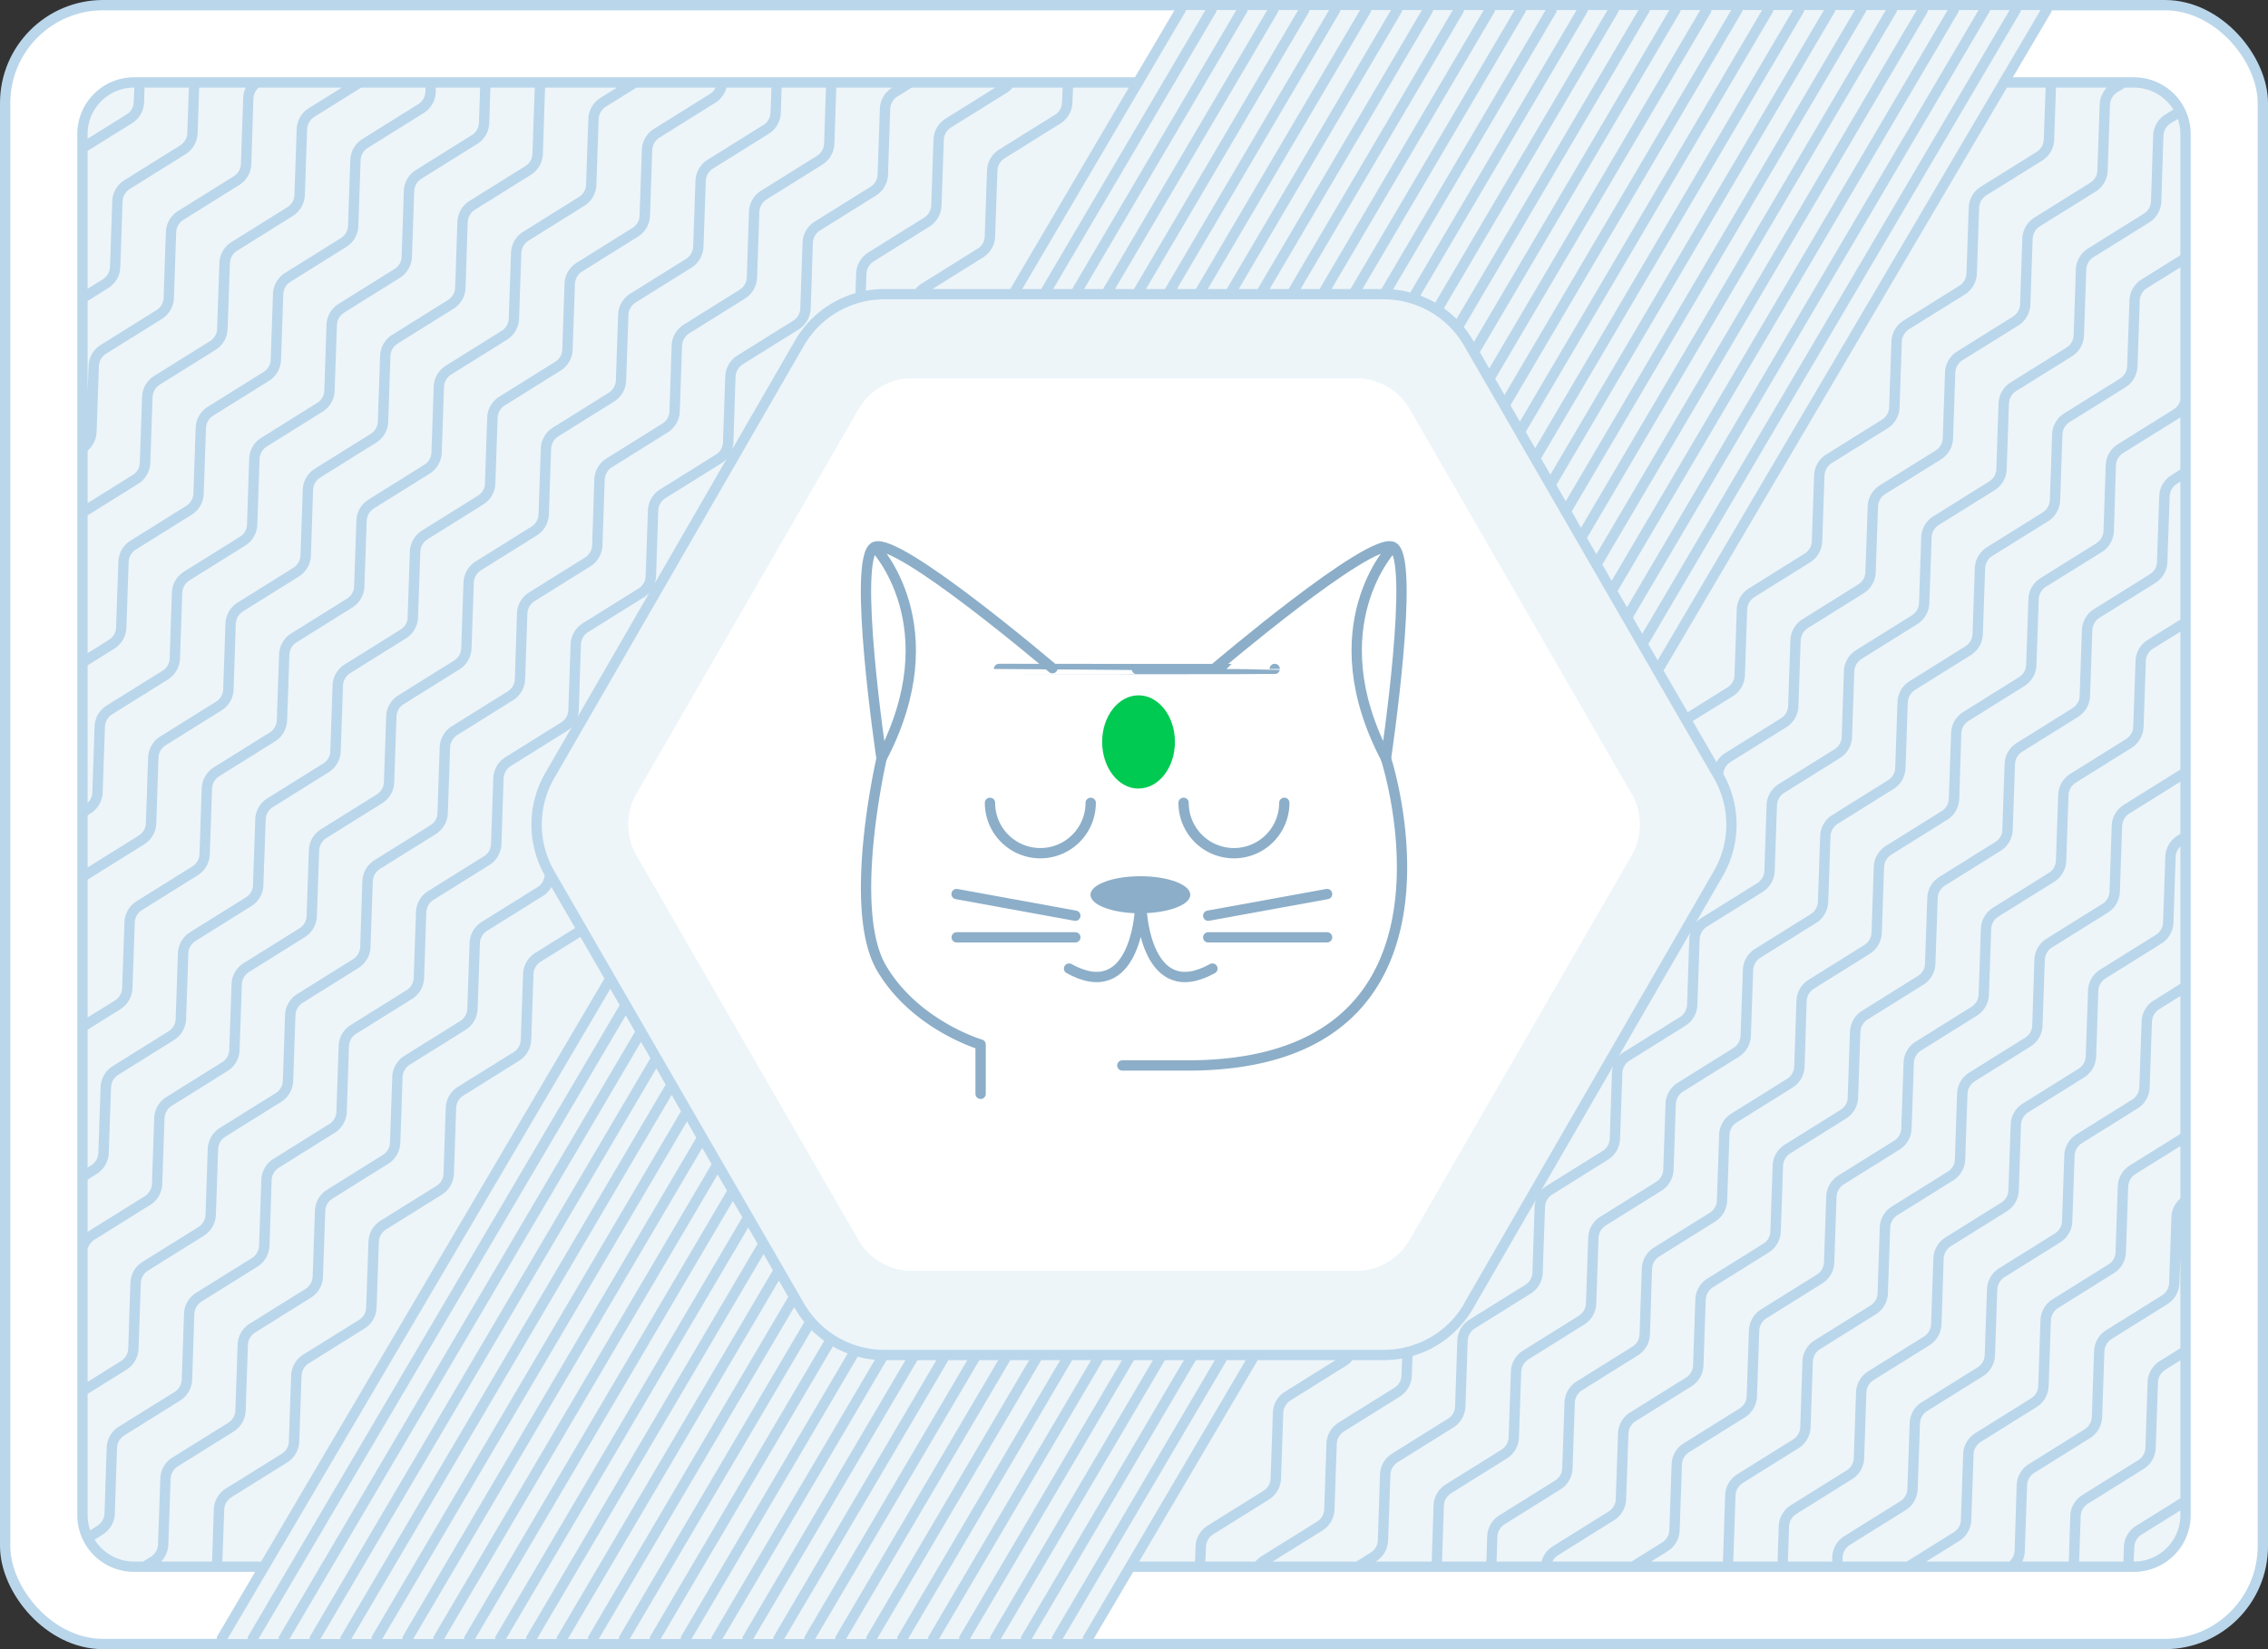 <svg width="220" height="160" fill="none" xmlns="http://www.w3.org/2000/svg"><rect width="100%" height="100%" fill="#333333" stroke="none"/><rect x=".5" y=".5" width="219" height="159" rx="9.5" fill="#fff" stroke="#BAD6EB"/><path d="m198.5 1-93 158h-84l93-158h84Z" fill="#EDF5F9"/><rect x="8" y="8" width="204" height="144" rx="5" fill="#EDF5F9"/><path fill-rule="evenodd" clip-rule="evenodd" d="M114.93 1.25a.5.5 0 1 0-.86-.5l-3.98 6.75H13A5.5 5.5 0 0 0 7.5 13v134a5.5 5.5 0 0 0 5.5 5.5h11.75l-3.68 6.25a.5.5 0 0 0 .86.5L59.2 95.94l.91 1.57-36.04 61.24a.5.5 0 0 0 .86.5L60.7 98.51l.9 1.58-34.52 58.66a.5.5 0 0 0 .86.5l34.24-58.17.91 1.58-33.01 56.09a.5.5 0 0 0 .86.5l32.73-55.6.9 1.58-31.5 53.52a.5.5 0 0 0 .87.5l31.21-53.02.91 1.58-29.98 50.94a.5.5 0 0 0 .86.5l29.7-50.45.9 1.58-28.46 48.37a.5.5 0 0 0 .86.5l28.18-47.88.91 1.58-26.95 45.8a.5.5 0 0 0 .86.5l26.67-45.3.91 1.57-25.44 43.23a.5.5 0 0 0 .86.5l25.15-42.73.92 1.58-23.93 40.65a.5.5 0 0 0 .86.5l23.64-40.16.91 1.58-22.41 38.08a.5.5 0 0 0 .86.5l22.13-37.58.9 1.57-20.9 35.5a.5.5 0 0 0 .87.51l20.61-35.01.91 1.58-19.38 32.93a.5.5 0 0 0 .86.5l19.1-32.44.08.15c.27.46.57.9.9 1.3l-17.94 30.49a.5.5 0 0 0 .86.5l17.78-30.2c.38.37.8.72 1.23 1.03l-16.87 28.67a.5.5 0 0 0 .86.5l16.85-28.62c.46.26.94.49 1.44.68l-16.15 27.44a.5.5 0 0 0 .86.5l16.26-27.63c.55.15 1.1.25 1.67.3l-15.8 26.83a.5.5 0 0 0 .87.5L86 131.96h1.83l-15.76 26.79a.5.5 0 0 0 .86.5L89 131.96h1.83l-15.76 26.79a.5.5 0 0 0 .86.5L92 131.96h1.83l-15.76 26.79a.5.5 0 0 0 .86.5L95 131.96h1.83l-15.76 26.79a.5.5 0 0 0 .86.5L98 131.96h1.83l-15.76 26.79a.5.5 0 0 0 .86.5L101 131.96h1.84l-15.76 26.79a.5.5 0 0 0 .86.5L104 131.96h1.84l-15.76 26.79a.5.5 0 0 0 .86.5L107 131.96h1.84l-15.76 26.79a.5.5 0 0 0 .86.5L110 131.96h1.84l-15.76 26.79a.5.5 0 0 0 .86.5L113 131.96h1.84l-15.76 26.79a.5.5 0 0 0 .86.5L116 131.96h1.84l-15.76 26.79a.5.5 0 0 0 .86.5L119 131.96h1.84l-15.76 26.79a.5.5 0 0 0 .86.5l3.98-6.75H207a5.5 5.5 0 0 0 5.5-5.5V13a5.5 5.5 0 0 0-5.5-5.5h-11.75l3.68-6.25a.5.5 0 1 0-.86-.5L160.8 64.06l-.91-1.57 36.04-61.24a.5.5 0 1 0-.86-.5L159.3 61.49l-.9-1.58 34.52-58.66a.5.5 0 1 0-.86-.5l-34.24 58.17-.91-1.58 33.01-56.09a.5.5 0 1 0-.86-.5l-32.73 55.6-.9-1.58 31.5-53.52a.5.5 0 1 0-.87-.5l-31.21 53.02-.91-1.58 29.98-50.94a.5.5 0 1 0-.86-.5l-29.7 50.45-.9-1.58 28.46-48.37a.5.5 0 1 0-.86-.5l-28.18 47.88-.91-1.58 26.95-45.8a.5.5 0 1 0-.86-.5l-26.67 45.3-.91-1.57 25.44-43.23a.5.5 0 1 0-.86-.5l-25.15 42.73-.91-1.58 23.92-40.65a.5.5 0 1 0-.86-.5L147.43 40.9l-.91-1.58 22.41-38.08a.5.5 0 1 0-.86-.5l-22.13 37.58-.9-1.57 20.9-35.5a.5.5 0 1 0-.87-.51l-20.61 35.01-.91-1.58 19.38-32.93a.5.5 0 1 0-.86-.5l-19.1 32.44-.08-.15c-.27-.46-.57-.9-.9-1.3l17.94-30.49a.5.5 0 1 0-.86-.5l-17.78 30.2c-.38-.37-.8-.72-1.23-1.03l16.87-28.67a.5.5 0 1 0-.86-.5l-16.85 28.62c-.46-.26-.94-.49-1.44-.68l16.15-27.44a.5.5 0 1 0-.86-.5L136.8 28.38a10 10 0 0 0-1.67-.3l15.8-26.83a.5.5 0 1 0-.87-.5L134 28.04h-1.84l15.76-26.79a.5.5 0 1 0-.86-.5L131 28.04h-1.84l15.76-26.79a.5.5 0 1 0-.86-.5L128 28.04h-1.84l15.76-26.79a.5.5 0 1 0-.86-.5L125 28.04h-1.84l15.76-26.79a.5.5 0 1 0-.86-.5L122 28.04h-1.84l15.76-26.79a.5.5 0 1 0-.86-.5L119 28.04h-1.84l15.76-26.79a.5.5 0 1 0-.86-.5L116 28.04h-1.84l15.76-26.79a.5.5 0 1 0-.86-.5L113 28.04h-1.84l15.76-26.79a.5.5 0 1 0-.86-.5L110 28.04h-1.84l15.76-26.79a.5.5 0 1 0-.86-.5L107 28.04h-1.84l15.76-26.79a.5.5 0 1 0-.86-.5L104 28.04h-1.84l15.76-26.79a.5.5 0 1 0-.86-.5L101 28.04h-1.84l15.76-26.79Zm79.74 7.25-33.3 56.56 2.34 4.04 3.84-2.4c.43-.26.69-.72.7-1.22l.22-6.37a2.5 2.5 0 0 1 1.18-2.03l5.4-3.37c.43-.27.69-.72.7-1.22l.22-6.37a2.5 2.5 0 0 1 1.18-2.03l5.4-3.37c.43-.27.69-.72.7-1.22l.22-6.37a2.5 2.5 0 0 1 1.18-2.03l5.4-3.37c.43-.27.69-.72.7-1.22l.22-6.37a2.5 2.5 0 0 1 1.18-2.03l5.4-3.37c.43-.27.69-.72.7-1.22l.18-5.02H194.67Zm4.76 0-.17 5.05a2.5 2.5 0 0 1-1.18 2.04l-5.4 3.36a1.5 1.5 0 0 0-.7 1.23l-.22 6.36a2.5 2.5 0 0 1-1.18 2.04l-5.4 3.36a1.5 1.5 0 0 0-.7 1.23l-.22 6.36a2.5 2.5 0 0 1-1.18 2.04l-5.4 3.36a1.5 1.5 0 0 0-.7 1.23l-.22 6.36a2.5 2.5 0 0 1-1.18 2.04l-5.4 3.37a1.5 1.5 0 0 0-.7 1.22l-.22 6.36a2.5 2.5 0 0 1-1.18 2.04l-3.88 2.41 2.3 3.98c.2-.35.49-.65.84-.87l5.4-3.37c.43-.26.7-.72.71-1.22l.22-6.37a2.5 2.5 0 0 1 1.17-2.03l5.4-3.37c.43-.27.7-.72.71-1.22l.22-6.37a2.5 2.5 0 0 1 1.17-2.03l5.4-3.37c.43-.27.7-.72.71-1.22l.22-6.37a2.5 2.5 0 0 1 1.17-2.03l5.4-3.37c.43-.27.7-.72.71-1.22l.22-6.37a2.5 2.5 0 0 1 1.17-2.03l5.4-3.37c.43-.27.7-.72.71-1.22l.22-6.37a2.5 2.5 0 0 1 .7-1.65h-4.94Zm6.69 0-.75.46a1.5 1.5 0 0 0-.7 1.23l-.22 6.36a2.5 2.5 0 0 1-1.17 2.04l-5.4 3.36a1.5 1.5 0 0 0-.71 1.23l-.22 6.36a2.5 2.5 0 0 1-1.17 2.04l-5.4 3.36a1.5 1.5 0 0 0-.71 1.23l-.22 6.36a2.5 2.5 0 0 1-1.17 2.04l-5.4 3.36a1.5 1.5 0 0 0-.71 1.23l-.22 6.36a2.5 2.5 0 0 1-1.17 2.04l-5.4 3.37a1.5 1.5 0 0 0-.71 1.22l-.22 6.36a2.5 2.5 0 0 1-1.17 2.04l-5.4 3.37c-.42.25-.68.7-.71 1.18a10 10 0 0 1-.06 9.9l-2.59 4.48c.16-.16.33-.3.52-.42l5.4-3.37c.43-.26.7-.72.71-1.22l.21-6.37a2.5 2.5 0 0 1 1.18-2.03l5.4-3.37c.43-.26.7-.72.71-1.22l.21-6.37a2.5 2.5 0 0 1 1.18-2.03l5.4-3.37c.43-.27.7-.72.71-1.22l.21-6.37a2.5 2.5 0 0 1 1.18-2.03l5.4-3.37c.43-.27.7-.72.71-1.22l.21-6.37a2.5 2.5 0 0 1 1.18-2.03l5.4-3.37c.43-.27.7-.72.71-1.22l.21-6.37a2.5 2.5 0 0 1 1.18-2.03l5.4-3.37c.43-.27.7-.72.71-1.22l.21-6.37a2.5 2.5 0 0 1 1.18-2.04l.78-.48A4.5 4.5 0 0 0 207 8.5h-.88Zm5.14 3.04-.7.42a1.5 1.5 0 0 0-.7 1.23l-.21 6.36a2.5 2.5 0 0 1-1.18 2.04l-5.4 3.36a1.5 1.5 0 0 0-.7 1.23l-.22 6.36a2.5 2.5 0 0 1-1.18 2.04l-5.4 3.36a1.5 1.5 0 0 0-.7 1.23l-.22 6.36a2.5 2.5 0 0 1-1.18 2.04l-5.4 3.36a1.5 1.5 0 0 0-.7 1.23l-.22 6.36a2.5 2.5 0 0 1-1.18 2.04l-5.4 3.37a1.5 1.5 0 0 0-.7 1.22l-.22 6.36a2.5 2.5 0 0 1-1.18 2.04l-5.4 3.37a1.5 1.5 0 0 0-.7 1.22l-.22 6.36a2.5 2.5 0 0 1-1.18 2.04l-5.4 3.37a1.5 1.5 0 0 0-.7 1.22l-.22 6.36a2.5 2.5 0 0 1-1.18 2.04l-5.4 3.37a1.5 1.5 0 0 0-.7 1.22l-.22 6.36a2.5 2.5 0 0 1-1.18 2.04l-5.4 3.37a1.5 1.5 0 0 0-.7 1.22l-.22 6.36a2.5 2.5 0 0 1-1.18 2.04l-5.4 3.37a1.5 1.5 0 0 0-.7 1.22l-.22 6.36a2.5 2.5 0 0 1-1.18 2.04l-5.4 3.37a1.5 1.5 0 0 0-.7 1.22l-.22 6.36a2.5 2.5 0 0 1-1.18 2.04l-.01.01h5.42l.18-5.44a2.5 2.5 0 0 1 1.18-2.04l5.4-3.37c.42-.26.69-.72.7-1.22l.22-6.36a2.5 2.5 0 0 1 1.18-2.04l5.4-3.37c.42-.26.69-.72.7-1.22l.22-6.36a2.5 2.5 0 0 1 1.18-2.04l5.4-3.37c.42-.26.69-.72.7-1.22l.22-6.37a2.5 2.5 0 0 1 1.18-2.03l5.4-3.37c.42-.26.69-.72.7-1.22l.22-6.37a2.5 2.5 0 0 1 1.18-2.03l5.4-3.37c.42-.26.69-.72.7-1.22l.22-6.37a2.5 2.5 0 0 1 1.18-2.03l5.4-3.37c.42-.26.69-.72.7-1.22l.22-6.37a2.5 2.5 0 0 1 1.18-2.03l5.4-3.37c.42-.27.69-.72.7-1.22l.22-6.37a2.5 2.5 0 0 1 1.18-2.03l5.4-3.37c.42-.27.69-.72.7-1.22l.22-6.37a2.5 2.5 0 0 1 1.18-2.03l5.4-3.37c.42-.27.69-.72.7-1.22l.22-6.37a2.5 2.5 0 0 1 1.18-2.03l3.76-2.35V13c0-.51-.09-1-.24-1.46Zm.24 14.4-3.24 2.01a1.5 1.5 0 0 0-.7 1.23l-.22 6.36a2.5 2.5 0 0 1-1.17 2.04l-5.4 3.36a1.5 1.5 0 0 0-.71 1.23l-.22 6.36a2.5 2.5 0 0 1-1.17 2.04l-5.4 3.36a1.5 1.5 0 0 0-.71 1.23l-.22 6.36a2.5 2.5 0 0 1-1.17 2.04l-5.4 3.37a1.5 1.5 0 0 0-.71 1.22l-.22 6.36a2.5 2.5 0 0 1-1.17 2.04l-5.4 3.37a1.5 1.5 0 0 0-.71 1.22l-.22 6.36a2.5 2.5 0 0 1-1.17 2.04l-5.4 3.37a1.5 1.5 0 0 0-.71 1.22l-.22 6.36a2.5 2.5 0 0 1-1.17 2.04l-5.4 3.37a1.5 1.5 0 0 0-.71 1.22l-.22 6.36a2.5 2.5 0 0 1-1.17 2.04l-5.4 3.37a1.5 1.5 0 0 0-.71 1.22l-.22 6.36a2.5 2.5 0 0 1-1.17 2.04l-5.4 3.37a1.5 1.5 0 0 0-.71 1.22l-.22 6.36a2.5 2.5 0 0 1-1.17 2.04l-5.4 3.37a1.5 1.5 0 0 0-.71 1.22l-.18 5.41h4.3l.08-2.44a2.5 2.5 0 0 1 1.17-2.04l5.4-3.37c.43-.26.7-.72.71-1.22l.22-6.36a2.5 2.5 0 0 1 1.17-2.04l5.4-3.37c.43-.26.7-.72.71-1.22l.22-6.36a2.5 2.5 0 0 1 1.17-2.04l5.4-3.37c.43-.26.7-.72.71-1.22l.22-6.37a2.5 2.5 0 0 1 1.17-2.03l5.4-3.37c.43-.26.7-.72.71-1.22l.22-6.37a2.5 2.5 0 0 1 1.17-2.03l5.4-3.37c.43-.26.7-.72.71-1.22l.22-6.37a2.5 2.5 0 0 1 1.17-2.03l5.4-3.37c.43-.26.7-.72.71-1.22l.22-6.37a2.5 2.5 0 0 1 1.17-2.03l5.4-3.37c.43-.27.7-.72.71-1.22l.22-6.37a2.5 2.5 0 0 1 1.17-2.03l5.4-3.37c.43-.27.7-.72.71-1.22l.22-6.37a2.5 2.5 0 0 1 1.17-2.03l5.4-3.37c.34-.21.58-.54.67-.92V25.94Zm0 14.55-.13.09-5.4 3.36a1.5 1.5 0 0 0-.72 1.23l-.2 6.36a2.5 2.5 0 0 1-1.19 2.04l-5.4 3.36a1.5 1.5 0 0 0-.7 1.23l-.22 6.36a2.5 2.5 0 0 1-1.17 2.04l-5.4 3.37a1.5 1.5 0 0 0-.72 1.22l-.2 6.36a2.5 2.5 0 0 1-1.19 2.04l-5.4 3.37a1.5 1.5 0 0 0-.7 1.22l-.22 6.36a2.5 2.5 0 0 1-1.17 2.04l-5.4 3.37a1.5 1.5 0 0 0-.72 1.22l-.2 6.36a2.5 2.5 0 0 1-1.19 2.04l-5.4 3.37a1.5 1.5 0 0 0-.7 1.22l-.22 6.36a2.5 2.5 0 0 1-1.17 2.04l-5.4 3.37a1.5 1.5 0 0 0-.72 1.22l-.2 6.36a2.5 2.5 0 0 1-1.19 2.04l-5.4 3.37a1.5 1.5 0 0 0-.7 1.22l-.22 6.36a2.5 2.5 0 0 1-1.17 2.04l-5.4 3.37a1.5 1.5 0 0 0-.72 1.22l-.08 2.41h4.36a2.5 2.5 0 0 1 1.1-1.48l5.4-3.37c.43-.26.7-.72.7-1.22l.22-6.36a2.5 2.5 0 0 1 1.18-2.04l5.4-3.37c.43-.26.7-.72.7-1.22l.22-6.36a2.5 2.5 0 0 1 1.18-2.04l5.4-3.37c.43-.26.7-.72.7-1.22l.22-6.37a2.5 2.5 0 0 1 1.18-2.03l5.4-3.37c.43-.26.7-.72.7-1.22l.22-6.36a2.5 2.5 0 0 1 1.18-2.04l5.4-3.37c.43-.26.7-.72.7-1.22l.22-6.37a2.5 2.5 0 0 1 1.18-2.03l5.4-3.37c.43-.26.7-.72.7-1.22l.22-6.37a2.5 2.5 0 0 1 1.18-2.03l5.4-3.37c.43-.27.7-.72.7-1.22l.22-6.37a2.5 2.5 0 0 1 1.18-2.03l5.4-3.37c.43-.27.7-.72.7-1.22l.22-6.37a2.5 2.5 0 0 1 1.18-2.03l.87-.55V40.5Zm0 6.24-.34.21a1.5 1.5 0 0 0-.7 1.23l-.22 6.36a2.5 2.5 0 0 1-1.18 2.04l-5.4 3.36a1.5 1.5 0 0 0-.7 1.23l-.22 6.36a2.5 2.5 0 0 1-1.18 2.04l-5.4 3.37a1.5 1.5 0 0 0-.7 1.22l-.22 6.36a2.5 2.5 0 0 1-1.18 2.04l-5.4 3.37a1.5 1.5 0 0 0-.7 1.22l-.22 6.36a2.5 2.5 0 0 1-1.18 2.04l-5.4 3.37a1.5 1.5 0 0 0-.7 1.22l-.22 6.36a2.5 2.5 0 0 1-1.18 2.04l-5.4 3.37a1.5 1.5 0 0 0-.7 1.22l-.22 6.36a2.5 2.5 0 0 1-1.18 2.04l-5.4 3.37a1.5 1.5 0 0 0-.7 1.22l-.22 6.36a2.5 2.5 0 0 1-1.18 2.04l-5.4 3.37a1.5 1.5 0 0 0-.7 1.22l-.22 6.36a2.5 2.5 0 0 1-1.18 2.04l-5.4 3.37a1.5 1.5 0 0 0-.57.63h7.67l2.97-1.85c.42-.26.69-.72.7-1.22l.22-6.36a2.5 2.5 0 0 1 1.17-2.04l5.4-3.37c.43-.26.7-.72.71-1.22l.22-6.36a2.5 2.5 0 0 1 1.17-2.04l5.4-3.37c.43-.26.7-.72.71-1.22l.22-6.37a2.5 2.5 0 0 1 1.17-2.03l5.4-3.37c.43-.26.7-.72.71-1.22l.22-6.36a2.5 2.5 0 0 1 1.17-2.04l5.4-3.37c.43-.26.7-.72.71-1.22l.22-6.37a2.5 2.5 0 0 1 1.17-2.03l5.4-3.37c.43-.26.7-.72.71-1.22l.22-6.37a2.5 2.5 0 0 1 1.17-2.03l5.4-3.37c.43-.27.7-.72.71-1.22l.22-6.37a2.5 2.5 0 0 1 1.17-2.03l3.18-1.98V46.73Zm0 14.56-2.65 1.64a1.5 1.5 0 0 0-.7 1.23l-.22 6.36a2.5 2.5 0 0 1-1.17 2.04l-5.4 3.37a1.5 1.5 0 0 0-.71 1.22l-.22 6.36a2.5 2.5 0 0 1-1.17 2.04l-5.4 3.37a1.5 1.5 0 0 0-.71 1.22l-.22 6.36a2.5 2.5 0 0 1-1.17 2.04l-5.4 3.37a1.5 1.5 0 0 0-.71 1.22l-.22 6.36a2.5 2.5 0 0 1-1.17 2.04l-5.4 3.37a1.5 1.5 0 0 0-.71 1.22l-.22 6.36a2.5 2.5 0 0 1-1.17 2.04l-5.4 3.37a1.5 1.5 0 0 0-.71 1.22l-.22 6.36a2.5 2.5 0 0 1-1.17 2.04l-5.4 3.37a1.5 1.5 0 0 0-.71 1.22l-.22 6.36a2.5 2.5 0 0 1-1.17 2.04l-1.6 1h6.97v-.07l.21-6.36a2.5 2.5 0 0 1 1.18-2.04l5.4-3.37c.43-.26.7-.72.71-1.22l.21-6.36a2.5 2.5 0 0 1 1.18-2.04l5.4-3.37c.43-.26.7-.72.71-1.22l.21-6.37a2.5 2.5 0 0 1 1.18-2.03l5.4-3.37c.43-.26.7-.72.71-1.22l.21-6.36a2.5 2.5 0 0 1 1.18-2.04l5.4-3.37c.43-.26.7-.72.71-1.22l.21-6.37a2.5 2.5 0 0 1 1.18-2.03l5.4-3.37c.43-.26.7-.72.71-1.22l.21-6.37a2.5 2.5 0 0 1 1.18-2.03l5.4-3.37.08-.05V61.29Zm0 14.55-4.95 3.09a1.5 1.5 0 0 0-.7 1.22l-.22 6.36a2.5 2.5 0 0 1-1.18 2.04l-5.4 3.37a1.5 1.5 0 0 0-.7 1.22l-.22 6.36a2.5 2.5 0 0 1-1.18 2.04l-5.4 3.37a1.5 1.5 0 0 0-.7 1.22l-.22 6.36a2.5 2.5 0 0 1-1.18 2.04l-5.4 3.37a1.5 1.5 0 0 0-.7 1.22l-.22 6.36a2.5 2.5 0 0 1-1.18 2.04l-5.4 3.37a1.5 1.5 0 0 0-.7 1.22l-.22 6.36a2.5 2.5 0 0 1-1.18 2.04l-5.4 3.37a1.5 1.5 0 0 0-.7 1.22l-.22 6.36v.04h4.3l.11-3.43a2.5 2.5 0 0 1 1.18-2.04l5.4-3.37c.42-.26.69-.72.7-1.22l.22-6.36a2.5 2.5 0 0 1 1.18-2.04l5.4-3.37c.42-.26.69-.72.7-1.22l.22-6.36a2.5 2.5 0 0 1 1.18-2.04l5.4-3.37c.42-.26.69-.72.7-1.22l.22-6.36a2.5 2.5 0 0 1 1.18-2.04l5.4-3.37c.42-.26.69-.72.7-1.22l.22-6.37a2.5 2.5 0 0 1 1.18-2.03l5.4-3.37c.42-.26.69-.72.7-1.22l.22-6.37a2.5 2.5 0 0 1 1.18-2.03l.28-.18v-5.06Zm0 6.28a1.5 1.5 0 0 0-.46 1.03l-.21 6.36a2.5 2.5 0 0 1-1.18 2.04l-5.4 3.37a1.5 1.5 0 0 0-.71 1.22l-.21 6.36a2.5 2.5 0 0 1-1.18 2.04l-5.4 3.37a1.5 1.5 0 0 0-.71 1.22l-.21 6.36a2.5 2.5 0 0 1-1.18 2.04l-5.4 3.37a1.5 1.5 0 0 0-.71 1.22l-.21 6.36a2.5 2.5 0 0 1-1.18 2.04l-5.4 3.37a1.5 1.5 0 0 0-.71 1.22l-.21 6.36a2.5 2.5 0 0 1-1.18 2.04l-5.4 3.37a1.5 1.5 0 0 0-.71 1.22l-.11 3.4h4.3v-.43a2.5 2.5 0 0 1 1.18-2.04l5.4-3.37c.43-.26.7-.72.71-1.22l.22-6.36a2.5 2.5 0 0 1 1.17-2.04l5.4-3.37c.43-.26.7-.72.71-1.22l.22-6.36a2.5 2.5 0 0 1 1.17-2.04l5.4-3.37c.43-.26.7-.72.71-1.22l.22-6.36a2.5 2.5 0 0 1 1.17-2.04l5.4-3.37c.43-.26.7-.72.71-1.22l.22-6.37a2.5 2.5 0 0 1 1.17-2.03l2.59-1.62V82.12Zm0 14.51-2.06 1.29a1.5 1.5 0 0 0-.7 1.22l-.22 6.36a2.5 2.5 0 0 1-1.17 2.04l-5.4 3.37a1.5 1.5 0 0 0-.71 1.22l-.22 6.36a2.5 2.5 0 0 1-1.17 2.04l-5.4 3.37a1.5 1.5 0 0 0-.71 1.22l-.22 6.36a2.5 2.5 0 0 1-1.17 2.04l-5.4 3.37a1.5 1.5 0 0 0-.71 1.22l-.22 6.36a2.5 2.5 0 0 1-1.17 2.04l-5.4 3.37a1.5 1.5 0 0 0-.71 1.22l-.02.4h6.24l4.55-2.84c.43-.26.7-.72.7-1.22l.22-6.36a2.5 2.5 0 0 1 1.18-2.04l5.4-3.37c.43-.26.7-.72.7-1.22l.22-6.36a2.5 2.5 0 0 1 1.18-2.04l5.4-3.37c.43-.26.7-.72.7-1.22l.22-6.36a2.5 2.5 0 0 1 1.18-2.04l4.89-3.05V96.63Zm0 14.56-4.36 2.72a1.5 1.5 0 0 0-.7 1.22l-.22 6.36a2.5 2.5 0 0 1-1.18 2.04l-5.4 3.37a1.5 1.5 0 0 0-.7 1.22l-.22 6.36a2.5 2.5 0 0 1-1.18 2.04l-5.4 3.37a1.5 1.5 0 0 0-.7 1.22l-.22 6.36a2.5 2.5 0 0 1-1.18 2.04l-3.2 1.99h8.08c.3-.27.48-.65.5-1.06l.2-6.36a2.5 2.5 0 0 1 1.19-2.04l5.4-3.37c.42-.26.69-.72.7-1.22l.22-6.36a2.5 2.5 0 0 1 1.18-2.04l5.4-3.37c.42-.26.69-.72.7-1.22l.22-6.36c.02-.71.34-1.37.87-1.82v-5.1Zm0 10.75-.09 2.55a2.5 2.5 0 0 1-1.17 2.04l-5.4 3.37a1.5 1.5 0 0 0-.71 1.22l-.22 6.36a2.5 2.5 0 0 1-1.17 2.04l-5.4 3.37a1.5 1.5 0 0 0-.71 1.22l-.22 6.36c0 .37-.1.71-.25 1.03h4.52l.14-4.42a2.5 2.5 0 0 1 1.18-2.04l5.4-3.37c.43-.26.7-.72.71-1.22l.21-6.36a2.5 2.5 0 0 1 1.18-2.04l2-1.25v-8.86Zm0 10.04-1.47.92a1.5 1.5 0 0 0-.7 1.22l-.22 6.36a2.5 2.5 0 0 1-1.18 2.04l-5.4 3.37a1.5 1.5 0 0 0-.7 1.22l-.15 4.39h4.3l.04-1.42a2.5 2.5 0 0 1 1.18-2.04l4.3-2.68v-13.38Zm0 14.56-3.77 2.35a1.5 1.5 0 0 0-.7 1.22l-.06 1.39h.03a4.5 4.5 0 0 0 4.5-4.5v-.47Zm-79.93 4.96 1.37-.86c.43-.26.7-.72.71-1.22l.21-6.36a2.5 2.5 0 0 1 1.18-2.04l5.4-3.37c.43-.26.7-.72.71-1.22l.21-6.36a2.5 2.5 0 0 1 1.18-2.04l5.4-3.37c.43-.26.7-.72.71-1.22l.21-6.36c.01-.23.05-.45.12-.66l-6.1 10.54a10 10 0 0 1-5.86 4.6l-.07 1.9a2.5 2.5 0 0 1-1.17 2.04l-5.4 3.37a1.5 1.5 0 0 0-.71 1.22l-.22 6.36a2.5 2.5 0 0 1-1.17 2.04l-4.83 3.01h8.12Zm-9.8 0c.16-.19.36-.35.57-.5l5.4-3.36c.43-.26.7-.72.71-1.22l.22-6.36a2.5 2.5 0 0 1 1.17-2.04l5.4-3.37c.43-.26.7-.72.71-1.22l.06-1.63c-.58.1-1.18.16-1.78.16h-3.04c-.17.21-.37.4-.61.54l-5.4 3.37a1.5 1.5 0 0 0-.7 1.22l-.22 6.36a2.5 2.5 0 0 1-1.18 2.04l-5.4 3.37a1.5 1.5 0 0 0-.7 1.22l-.06 1.42h4.85Zm-5.85 0 .05-1.45a2.5 2.5 0 0 1 1.18-2.04l5.4-3.37c.43-.26.69-.72.7-1.22l.22-6.36a2.5 2.5 0 0 1 1.18-2.04l4.9-3.06H122l-11.5 19.54h5.43Zm-90.59 0 33.3-56.56-2.33-4.04-3.85 2.4a1.5 1.5 0 0 0-.7 1.22l-.22 6.37a2.5 2.5 0 0 1-1.18 2.03l-5.4 3.37a1.5 1.5 0 0 0-.7 1.22l-.22 6.37a2.5 2.5 0 0 1-1.18 2.03l-5.4 3.37a1.5 1.5 0 0 0-.7 1.22l-.22 6.37a2.5 2.5 0 0 1-1.18 2.03l-5.4 3.37a1.5 1.5 0 0 0-.7 1.22l-.22 6.37a2.5 2.5 0 0 1-1.18 2.03l-5.4 3.37a1.5 1.5 0 0 0-.7 1.22l-.18 5.02H25.33Zm-4.76 0 .17-5.05a2.5 2.5 0 0 1 1.18-2.04l5.4-3.36c.43-.27.7-.73.7-1.23l.22-6.36a2.5 2.5 0 0 1 1.18-2.04l5.4-3.36c.43-.27.7-.73.7-1.23l.22-6.36a2.5 2.5 0 0 1 1.18-2.04l5.4-3.37c.43-.26.7-.72.7-1.22l.22-6.36a2.5 2.5 0 0 1 1.18-2.04l5.4-3.36c.43-.27.7-.73.7-1.23l.22-6.36a2.5 2.5 0 0 1 1.18-2.04l3.87-2.41-2.3-3.98c-.2.35-.48.65-.83.87l-5.4 3.37a1.5 1.5 0 0 0-.71 1.22l-.22 6.37a2.5 2.5 0 0 1-1.17 2.03l-5.4 3.37a1.5 1.5 0 0 0-.71 1.22l-.22 6.37a2.5 2.5 0 0 1-1.17 2.03l-5.4 3.37a1.5 1.5 0 0 0-.71 1.22l-.22 6.37a2.5 2.5 0 0 1-1.17 2.03l-5.4 3.37a1.5 1.5 0 0 0-.71 1.22l-.22 6.37a2.5 2.5 0 0 1-1.17 2.03l-5.4 3.37a1.5 1.5 0 0 0-.71 1.22l-.22 6.37a2.5 2.5 0 0 1-.7 1.65h4.94Zm-6.69 0 .75-.46c.42-.27.69-.73.7-1.23l.22-6.36a2.5 2.5 0 0 1 1.17-2.04l5.4-3.36c.43-.27.7-.73.71-1.23l.22-6.36a2.5 2.5 0 0 1 1.17-2.04l5.4-3.36c.43-.27.7-.73.71-1.23l.22-6.36a2.5 2.5 0 0 1 1.17-2.04l5.4-3.37c.43-.26.7-.72.71-1.22l.22-6.36a2.5 2.5 0 0 1 1.17-2.04l5.4-3.37c.43-.26.7-.72.71-1.22l.22-6.36a2.5 2.5 0 0 1 1.17-2.04l5.4-3.37c.42-.25.68-.7.71-1.18a10 10 0 0 1 .06-9.9l2.59-4.48c-.15.16-.33.3-.52.42l-5.4 3.37a1.5 1.5 0 0 0-.71 1.22l-.21 6.37a2.5 2.5 0 0 1-1.18 2.03l-5.4 3.37a1.5 1.5 0 0 0-.71 1.22l-.21 6.37a2.5 2.5 0 0 1-1.18 2.03l-5.4 3.37a1.5 1.5 0 0 0-.71 1.22l-.21 6.37a2.5 2.5 0 0 1-1.18 2.03l-5.4 3.37a1.5 1.5 0 0 0-.71 1.22l-.21 6.37a2.5 2.5 0 0 1-1.18 2.03l-5.4 3.37a1.5 1.5 0 0 0-.71 1.22l-.21 6.37a2.5 2.5 0 0 1-1.18 2.03l-5.4 3.37a1.5 1.5 0 0 0-.71 1.22l-.21 6.37a2.5 2.5 0 0 1-1.18 2.03l-.78.5A4.5 4.5 0 0 0 13 151.5h.88Zm-5.14-3.03.7-.43c.42-.27.68-.73.7-1.23l.21-6.36a2.5 2.5 0 0 1 1.18-2.04l5.4-3.36c.43-.27.69-.73.7-1.23l.22-6.36a2.5 2.5 0 0 1 1.18-2.04l5.4-3.36c.43-.27.69-.73.7-1.23l.22-6.36a2.5 2.5 0 0 1 1.18-2.04l5.4-3.37c.43-.26.69-.72.7-1.22l.22-6.36a2.5 2.5 0 0 1 1.18-2.04l5.4-3.37c.43-.26.69-.72.7-1.22l.22-6.36a2.5 2.5 0 0 1 1.18-2.04l5.4-3.37c.43-.26.69-.72.7-1.22l.22-6.36a2.5 2.5 0 0 1 1.18-2.04l5.4-3.37c.43-.26.69-.72.7-1.22l.22-6.36a2.5 2.5 0 0 1 1.18-2.04l5.4-3.37c.43-.26.69-.72.7-1.22l.22-6.36a2.5 2.5 0 0 1 1.18-2.04l5.4-3.37c.43-.26.69-.72.7-1.22l.22-6.36a2.5 2.5 0 0 1 1.18-2.04l5.4-3.37c.43-.26.69-.72.7-1.22l.22-6.36a2.5 2.5 0 0 1 1.18-2.04l5.4-3.37c.43-.26.69-.72.7-1.22l.22-6.36a2.5 2.5 0 0 1 1.18-2.04l.01-.01h-5.42l-.18 5.44a2.5 2.5 0 0 1-1.18 2.04l-5.4 3.37a1.5 1.5 0 0 0-.7 1.22l-.22 6.36a2.5 2.5 0 0 1-1.18 2.04l-5.4 3.37a1.5 1.5 0 0 0-.7 1.22l-.22 6.36a2.5 2.5 0 0 1-1.18 2.04l-5.4 3.37a1.5 1.5 0 0 0-.7 1.22l-.22 6.36a2.5 2.5 0 0 1-1.18 2.04l-5.4 3.37a1.5 1.5 0 0 0-.7 1.22l-.22 6.37a2.5 2.5 0 0 1-1.18 2.03l-5.4 3.37a1.5 1.5 0 0 0-.7 1.22l-.22 6.37a2.5 2.5 0 0 1-1.18 2.03l-5.4 3.37a1.5 1.5 0 0 0-.7 1.22l-.22 6.37a2.5 2.5 0 0 1-1.18 2.03l-5.4 3.37a1.5 1.5 0 0 0-.7 1.22l-.22 6.37a2.5 2.5 0 0 1-1.18 2.03l-5.4 3.37a1.5 1.5 0 0 0-.7 1.22l-.22 6.37a2.5 2.5 0 0 1-1.18 2.03l-5.4 3.37a1.5 1.5 0 0 0-.7 1.22l-.22 6.37a2.5 2.5 0 0 1-1.18 2.03l-3.76 2.35V147c0 .51.09 1 .24 1.47Zm-.24-14.4 3.23-2.02c.43-.27.7-.73.71-1.23l.21-6.36a2.5 2.5 0 0 1 1.18-2.04l5.4-3.36c.43-.27.7-.73.71-1.23l.21-6.36a2.5 2.5 0 0 1 1.18-2.04l5.4-3.37c.43-.26.7-.72.71-1.22l.21-6.36a2.5 2.5 0 0 1 1.18-2.04l5.4-3.37c.43-.26.7-.72.71-1.22l.21-6.36a2.5 2.5 0 0 1 1.18-2.04l5.4-3.37c.43-.26.7-.72.71-1.22l.21-6.36a2.5 2.5 0 0 1 1.18-2.04l5.4-3.37c.43-.26.7-.72.71-1.22l.21-6.36a2.5 2.5 0 0 1 1.18-2.04l5.4-3.37c.43-.26.7-.72.71-1.22l.21-6.36a2.5 2.5 0 0 1 1.18-2.04l5.4-3.37c.43-.26.7-.72.71-1.22l.21-6.36a2.5 2.5 0 0 1 1.18-2.04l5.4-3.37c.43-.26.7-.72.71-1.22l.21-6.36a2.5 2.5 0 0 1 1.18-2.04l5.4-3.37c.43-.26.7-.72.71-1.22l.18-5.41h-4.3l-.08 2.44a2.5 2.5 0 0 1-1.17 2.04l-5.4 3.37a1.5 1.5 0 0 0-.71 1.22l-.22 6.36a2.5 2.5 0 0 1-1.17 2.04l-5.4 3.37a1.5 1.5 0 0 0-.71 1.22l-.22 6.36a2.5 2.5 0 0 1-1.17 2.04l-5.4 3.37a1.5 1.5 0 0 0-.71 1.22l-.22 6.36a2.5 2.5 0 0 1-1.17 2.04l-5.4 3.37a1.5 1.5 0 0 0-.71 1.22l-.22 6.37a2.5 2.5 0 0 1-1.17 2.03l-5.4 3.37a1.5 1.5 0 0 0-.71 1.22l-.22 6.37a2.5 2.5 0 0 1-1.17 2.03l-5.4 3.37a1.5 1.5 0 0 0-.71 1.22l-.22 6.37a2.5 2.5 0 0 1-1.17 2.03l-5.4 3.37a1.5 1.5 0 0 0-.71 1.22l-.22 6.37a2.5 2.5 0 0 1-1.17 2.03l-5.4 3.37a1.5 1.5 0 0 0-.71 1.22l-.22 6.37a2.5 2.5 0 0 1-1.17 2.03l-5.4 3.37a1.5 1.5 0 0 0-.67.92v12.87Zm0-14.56.14-.09 5.4-3.36c.42-.27.69-.73.7-1.23l.22-6.36a2.5 2.5 0 0 1 1.18-2.04l5.4-3.37c.42-.26.69-.72.7-1.22l.22-6.36a2.5 2.5 0 0 1 1.18-2.04l5.4-3.37c.42-.26.69-.72.7-1.22l.22-6.36a2.5 2.5 0 0 1 1.18-2.04l5.4-3.37c.42-.26.69-.72.7-1.22l.22-6.36a2.5 2.5 0 0 1 1.18-2.04l5.4-3.37c.42-.26.69-.72.7-1.22l.22-6.36a2.5 2.5 0 0 1 1.18-2.04l5.4-3.37c.42-.26.69-.72.7-1.22l.22-6.36a2.5 2.5 0 0 1 1.18-2.04l5.4-3.37c.42-.26.69-.72.7-1.22l.22-6.36a2.5 2.5 0 0 1 1.18-2.04l5.4-3.37c.42-.26.69-.72.7-1.22l.22-6.36a2.5 2.5 0 0 1 1.18-2.04l5.4-3.37c.42-.26.69-.72.7-1.22l.09-2.41h-4.36a2.5 2.5 0 0 1-1.1 1.48l-5.4 3.37a1.5 1.5 0 0 0-.7 1.22l-.22 6.36a2.5 2.5 0 0 1-1.18 2.04l-5.4 3.37a1.5 1.5 0 0 0-.7 1.22l-.22 6.36a2.5 2.5 0 0 1-1.18 2.04l-5.4 3.37a1.5 1.5 0 0 0-.7 1.22l-.22 6.36a2.5 2.5 0 0 1-1.18 2.04l-5.4 3.37a1.5 1.5 0 0 0-.7 1.22l-.22 6.37a2.5 2.5 0 0 1-1.18 2.03l-5.4 3.37a1.5 1.5 0 0 0-.7 1.22l-.22 6.37a2.5 2.5 0 0 1-1.18 2.03l-5.4 3.37a1.5 1.5 0 0 0-.7 1.22l-.22 6.37a2.5 2.5 0 0 1-1.18 2.03l-5.4 3.37a1.5 1.5 0 0 0-.7 1.22l-.22 6.37a2.5 2.5 0 0 1-1.18 2.03l-5.4 3.37a1.5 1.5 0 0 0-.7 1.22l-.22 6.37a2.5 2.5 0 0 1-1.18 2.03l-.87.55v5.06Zm0-6.24.34-.21c.43-.27.7-.73.7-1.23l.22-6.36a2.5 2.5 0 0 1 1.18-2.04l5.4-3.37c.43-.26.7-.72.7-1.22l.22-6.36a2.5 2.5 0 0 1 1.18-2.04l5.4-3.37c.43-.26.7-.72.7-1.22l.22-6.36a2.5 2.5 0 0 1 1.18-2.04l5.4-3.37c.43-.26.7-.72.7-1.22l.22-6.36a2.5 2.5 0 0 1 1.18-2.04l5.4-3.37c.43-.26.7-.72.7-1.22l.22-6.36a2.5 2.5 0 0 1 1.18-2.04l5.4-3.37c.43-.26.7-.72.7-1.22l.22-6.36a2.5 2.5 0 0 1 1.18-2.04l5.4-3.37c.43-.26.7-.72.7-1.22l.22-6.36a2.5 2.5 0 0 1 1.18-2.04l5.4-3.37c.43-.26.7-.72.7-1.22l.22-6.36a2.5 2.5 0 0 1 1.18-2.04l5.4-3.37c.25-.15.44-.37.57-.63h-7.67l-2.97 1.85a1.5 1.5 0 0 0-.7 1.22l-.22 6.36a2.5 2.5 0 0 1-1.17 2.04l-5.4 3.37a1.5 1.5 0 0 0-.71 1.22l-.22 6.36a2.5 2.5 0 0 1-1.17 2.04l-5.4 3.37a1.5 1.5 0 0 0-.71 1.22l-.22 6.36a2.5 2.5 0 0 1-1.17 2.04l-5.4 3.37a1.5 1.5 0 0 0-.71 1.22l-.22 6.37a2.5 2.5 0 0 1-1.17 2.03l-5.4 3.37a1.5 1.5 0 0 0-.71 1.22l-.22 6.37a2.5 2.5 0 0 1-1.17 2.03l-5.4 3.37a1.5 1.5 0 0 0-.71 1.22l-.22 6.37a2.5 2.5 0 0 1-1.17 2.03l-5.4 3.37a1.5 1.5 0 0 0-.71 1.22l-.22 6.37a2.5 2.5 0 0 1-1.17 2.03L8.5 99.9v13.38Zm0-14.56 2.65-1.64c.42-.27.69-.73.7-1.23l.22-6.36a2.5 2.5 0 0 1 1.17-2.04l5.4-3.37c.43-.26.7-.72.71-1.22l.22-6.36a2.5 2.5 0 0 1 1.17-2.04l5.4-3.37c.43-.26.7-.72.71-1.22l.22-6.36a2.5 2.5 0 0 1 1.17-2.04l5.4-3.37c.43-.26.7-.72.71-1.22l.22-6.36a2.5 2.5 0 0 1 1.17-2.04l5.4-3.37c.43-.26.7-.72.71-1.22l.22-6.36a2.5 2.5 0 0 1 1.17-2.04l5.4-3.37c.43-.26.7-.72.71-1.22l.22-6.36a2.5 2.5 0 0 1 1.17-2.04l5.4-3.37c.43-.26.7-.72.71-1.22l.22-6.36a2.5 2.5 0 0 1 1.17-2.04l1.6-1h-6.97v.07l-.21 6.36a2.5 2.5 0 0 1-1.18 2.04l-5.4 3.37a1.5 1.5 0 0 0-.71 1.22l-.21 6.36a2.5 2.5 0 0 1-1.18 2.04l-5.4 3.37a1.5 1.5 0 0 0-.71 1.22l-.21 6.36a2.5 2.5 0 0 1-1.18 2.04l-5.4 3.37a1.5 1.5 0 0 0-.71 1.22l-.21 6.37a2.5 2.5 0 0 1-1.18 2.03l-5.4 3.37a1.5 1.5 0 0 0-.71 1.22l-.21 6.37a2.5 2.5 0 0 1-1.18 2.03l-5.4 3.37a1.5 1.5 0 0 0-.71 1.22l-.21 6.37a2.5 2.5 0 0 1-1.18 2.03l-5.4 3.37a1.5 1.5 0 0 0-.08.05v13.37Zm0-14.55 4.95-3.09c.42-.26.69-.72.7-1.22l.22-6.36a2.5 2.5 0 0 1 1.18-2.04l5.4-3.37c.42-.26.69-.72.7-1.22l.22-6.36a2.5 2.5 0 0 1 1.18-2.04l5.4-3.37c.42-.26.69-.72.7-1.22l.22-6.36a2.5 2.5 0 0 1 1.18-2.04l5.4-3.37c.42-.26.69-.72.7-1.22l.22-6.36a2.5 2.5 0 0 1 1.18-2.04l5.4-3.37c.42-.26.69-.72.7-1.22l.22-6.36a2.5 2.5 0 0 1 1.18-2.04l5.4-3.37c.42-.26.69-.72.7-1.22l.22-6.36V8.5h-4.3l-.11 3.43a2.5 2.5 0 0 1-1.18 2.04l-5.4 3.37a1.5 1.5 0 0 0-.7 1.22l-.22 6.36a2.5 2.5 0 0 1-1.18 2.04l-5.4 3.37a1.5 1.5 0 0 0-.7 1.22l-.22 6.36a2.5 2.5 0 0 1-1.18 2.04l-5.4 3.37a1.5 1.5 0 0 0-.7 1.22l-.22 6.37a2.5 2.5 0 0 1-1.18 2.03l-5.4 3.37a1.5 1.5 0 0 0-.7 1.22l-.22 6.37a2.5 2.5 0 0 1-1.18 2.03l-5.4 3.37a1.5 1.5 0 0 0-.7 1.22l-.22 6.37a2.5 2.5 0 0 1-1.18 2.03l-.28.18v5.06Zm0-6.28c.28-.26.45-.63.46-1.03l.21-6.36a2.5 2.5 0 0 1 1.18-2.04l5.4-3.37c.43-.26.7-.72.71-1.22l.21-6.36a2.5 2.5 0 0 1 1.18-2.04l5.4-3.37c.43-.26.7-.72.71-1.22l.21-6.36a2.5 2.5 0 0 1 1.18-2.04l5.4-3.37c.43-.26.7-.72.71-1.22l.21-6.36a2.5 2.5 0 0 1 1.18-2.04l5.4-3.37c.43-.26.7-.72.71-1.22l.21-6.36a2.5 2.5 0 0 1 1.18-2.04l5.4-3.37c.43-.26.7-.72.71-1.22l.11-3.4h-4.3v.43a2.5 2.5 0 0 1-1.18 2.04l-5.4 3.37a1.5 1.5 0 0 0-.71 1.22l-.22 6.36a2.5 2.5 0 0 1-1.17 2.04l-5.4 3.37a1.5 1.5 0 0 0-.71 1.22l-.22 6.36a2.5 2.5 0 0 1-1.17 2.04l-5.4 3.37a1.5 1.5 0 0 0-.71 1.22l-.22 6.37a2.5 2.5 0 0 1-1.17 2.03l-5.4 3.37a1.5 1.5 0 0 0-.71 1.22l-.22 6.37a2.5 2.5 0 0 1-1.17 2.03L8.5 64.55v13.33Zm0-14.51 2.06-1.29c.42-.26.69-.72.7-1.22l.22-6.36a2.5 2.5 0 0 1 1.17-2.04l5.4-3.37c.43-.26.7-.72.71-1.22l.22-6.36a2.5 2.5 0 0 1 1.17-2.04l5.4-3.37c.43-.26.7-.72.71-1.22l.22-6.36a2.5 2.5 0 0 1 1.17-2.04l5.4-3.37c.43-.26.7-.72.71-1.22l.22-6.36a2.5 2.5 0 0 1 1.17-2.04l5.4-3.37c.43-.26.7-.72.71-1.22l.02-.4h-6.24l-4.55 2.84a1.5 1.5 0 0 0-.7 1.22l-.22 6.36a2.5 2.5 0 0 1-1.18 2.04L23 24.33a1.5 1.5 0 0 0-.7 1.22l-.22 6.36a2.5 2.5 0 0 1-1.18 2.04l-5.4 3.37a1.5 1.5 0 0 0-.7 1.22l-.22 6.37a2.5 2.5 0 0 1-1.18 2.03L8.5 50v13.38Zm0-14.56 4.36-2.72c.43-.26.7-.72.7-1.22l.22-6.36a2.5 2.5 0 0 1 1.18-2.04l5.4-3.37c.43-.26.7-.72.7-1.22l.22-6.36a2.5 2.5 0 0 1 1.18-2.04l5.4-3.37c.43-.26.7-.72.7-1.22l.22-6.36a2.5 2.5 0 0 1 1.18-2.04l3.2-1.99h-8.08c-.3.27-.48.65-.5 1.06l-.2 6.36a2.5 2.5 0 0 1-1.19 2.04l-5.4 3.37a1.5 1.5 0 0 0-.7 1.22l-.22 6.36a2.5 2.5 0 0 1-1.18 2.04l-5.4 3.37a1.5 1.5 0 0 0-.7 1.22l-.22 6.37a2.5 2.5 0 0 1-.87 1.8v5.1Zm0-10.76.09-2.54a2.5 2.5 0 0 1 1.17-2.04l5.4-3.37c.43-.26.7-.72.71-1.22l.22-6.36a2.5 2.5 0 0 1 1.17-2.04l5.4-3.37c.43-.26.7-.72.71-1.22l.22-6.36c0-.36.1-.71.25-1.03h-4.52l-.15 4.42A2.5 2.5 0 0 1 18 14.96l-5.4 3.37a1.5 1.5 0 0 0-.71 1.22l-.22 6.36a2.5 2.5 0 0 1-1.17 2.04l-2 1.25v8.85Zm0-10.03 1.47-.92c.42-.26.69-.72.7-1.22l.22-6.36a2.5 2.5 0 0 1 1.18-2.04l5.4-3.37c.42-.26.69-.72.7-1.22l.15-4.39h-4.3l-.04 1.42a2.5 2.5 0 0 1-1.18 2.04l-4.3 2.68v13.38Zm0-14.56 3.77-2.35c.43-.26.7-.72.7-1.22l.06-1.39H13A4.5 4.5 0 0 0 8.5 13v.46ZM88.43 8.5l-1.37.86a1.5 1.5 0 0 0-.71 1.22l-.21 6.36a2.5 2.5 0 0 1-1.18 2.04l-5.4 3.37a1.5 1.5 0 0 0-.71 1.22l-.21 6.36a2.5 2.5 0 0 1-1.18 2.04l-5.4 3.37a1.5 1.5 0 0 0-.71 1.22l-.21 6.36c-.01.23-.05.45-.12.67l6.1-10.55a10 10 0 0 1 5.86-4.6l.07-1.9a2.5 2.5 0 0 1 1.17-2.04l5.4-3.37c.43-.26.7-.72.71-1.22l.22-6.36a2.5 2.5 0 0 1 1.17-2.04l4.83-3.01h-8.12Zm9.8 0a2.5 2.5 0 0 1-.57.5l-5.4 3.36a1.5 1.5 0 0 0-.71 1.22l-.22 6.36a2.5 2.5 0 0 1-1.17 2.04l-5.4 3.37a1.5 1.5 0 0 0-.71 1.22l-.06 1.63a10 10 0 0 1 1.78-.16h3.04c.17-.21.37-.4.61-.54l5.4-3.37c.43-.26.7-.72.7-1.22l.22-6.36a2.5 2.5 0 0 1 1.18-2.04l5.4-3.37c.43-.26.7-.72.7-1.22l.06-1.42h-4.85Zm5.85 0-.05 1.45a2.5 2.5 0 0 1-1.18 2.04l-5.4 3.37a1.5 1.5 0 0 0-.7 1.22l-.22 6.36a2.5 2.5 0 0 1-1.18 2.04l-4.9 3.06H98L109.5 8.5h-5.42ZM69.96 44.96c.2-.12.37-.26.52-.43l-6.96 12.05c.07-.22.1-.44.12-.67l.21-6.36c.02-.5.28-.96.7-1.22l5.41-3.37Zm-7.5 13c.2-.13.37-.27.52-.44l-6.96 12.05c.07-.22.1-.44.12-.66l.21-6.37c.02-.5.28-.96.7-1.22l5.41-3.37Zm87.58 57.08c-.2.12-.36.26-.52.42l6.96-12.03c-.07.2-.1.43-.12.65l-.21 6.37c-.02.5-.28.96-.7 1.22l-5.41 3.37Zm7.5-13c-.2.13-.36.27-.52.43l6.96-12.04c-.07.22-.1.44-.12.66l-.21 6.37c-.02.5-.28.96-.7 1.22l-5.41 3.37Zm-15.52 24.42 24.23-41.96a9 9 0 0 0 0-9l-24.23-41.96a9 9 0 0 0-7.8-4.5H85.78a9 9 0 0 0-7.8 4.5L53.76 75.5a9 9 0 0 0 0 9l24.23 41.96a9 9 0 0 0 7.8 4.5h48.45a9 9 0 0 0 7.8-4.5Z" fill="#BAD6EB"/><path d="M158.27 77a6 6 0 0 1 0 6l-21.54 37.3a6 6 0 0 1-5.2 3H88.47a6 6 0 0 1-5.2-3L61.74 83a6 6 0 0 1 0-6l21.54-37.3a6 6 0 0 1 5.2-3h43.07a6 6 0 0 1 5.2 3L158.26 77Z" fill="#fff"/><path d="M84.85 53.06s7.41 7.67.66 20.52c0 0-2.9-19.5-.66-20.52Zm0 0c2.23-1.02 17.24 11.77 17.24 11.77M135.1 53.06s-7.41 7.67-.66 20.52c0 0 2.9-19.5.66-20.52Zm0 0c-2.23-1.01-17.24 11.77-17.24 11.77" stroke="#8CAEC8" stroke-miterlimit="10" stroke-linecap="round" stroke-linejoin="round"/><path d="M110.44 76.5c1.95 0 3.53-2.02 3.53-4.52 0-2.5-1.58-4.52-3.53-4.52-1.95 0-3.53 2.03-3.53 4.52 0 2.5 1.58 4.53 3.53 4.53Z" fill="#00CA51"/><path d="M123.65 64.9c0 .02-26.74.01-26.74 0" stroke="#8CAEC8" stroke-miterlimit="10" stroke-linecap="round" stroke-linejoin="round"/><path d="M110.62 88.6c2.67 0 4.84-.8 4.84-1.79s-2.17-1.8-4.84-1.8c-2.68 0-4.84.81-4.84 1.8 0 1 2.16 1.8 4.84 1.8Z" fill="#8CAEC8"/><path d="M110.75 88.47s.49 9.03 6.86 5.5M110.56 88.47s-.49 9.03-6.86 5.5M117.2 90.94h11.53M117.2 88.84l11.53-2.1M104.31 90.94H92.8M104.31 88.84l-11.52-2.1" stroke="#8CAEC8" stroke-miterlimit="10" stroke-linecap="round" stroke-linejoin="round"/><path d="M134.44 73.59s9.69 29.78-19.24 29.78h-6.33M105.8 77.89a4.88 4.88 0 1 1-9.77 0M124.58 77.89a4.88 4.88 0 1 1-9.77 0M95.12 106.12v-4.78s-6.33-1.86-9.6-7.4c-3.4-5.73 0-20.37 0-20.37" stroke="#8CAEC8" stroke-miterlimit="10" stroke-linecap="round" stroke-linejoin="round"/></svg>